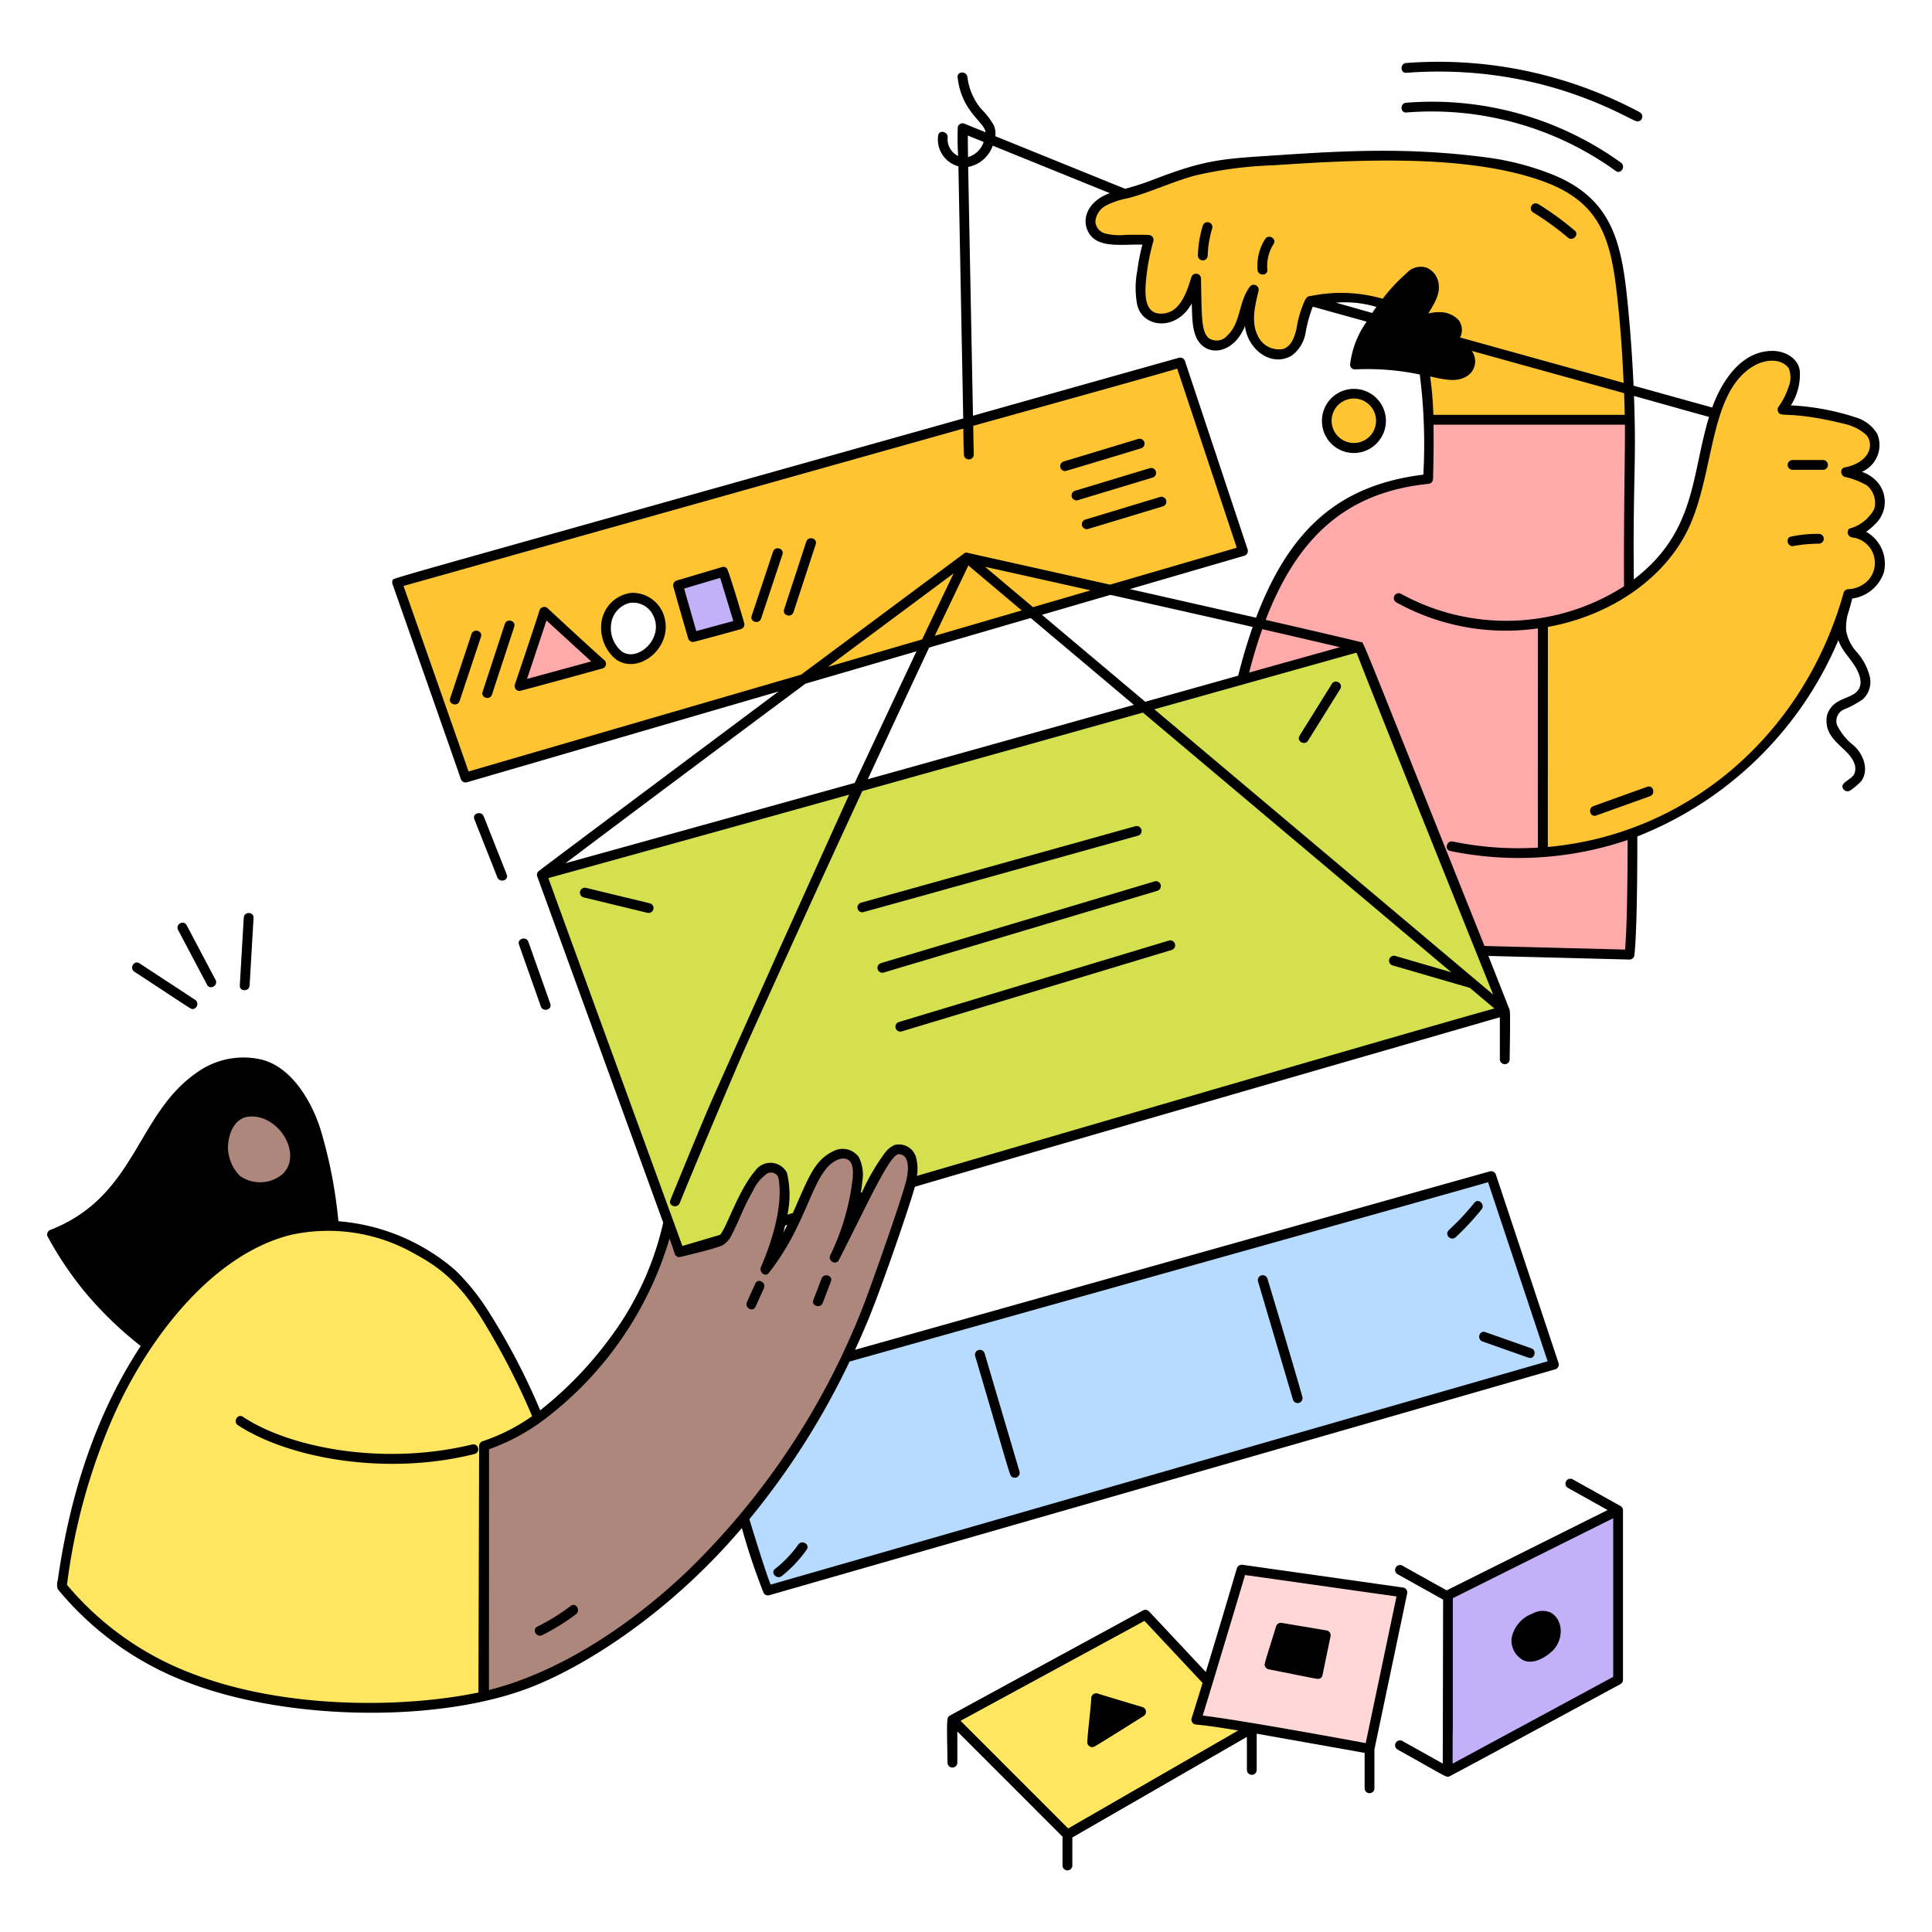 <svg xmlns="http://www.w3.org/2000/svg" viewBox="0 0 200 200" height="400" width="400"><g><path d="M130.586,64.98c-.569,1.581-1.045,3.2-1.458,4.827L139.2,66.983C136.565,66.356,130.816,65.033,130.586,64.98Z" fill="#ffaaaa"></path><path d="M129.837,64.81a54.1,54.1,0,0,0-1.555,5.234l.846-.237c.413-1.631.889-3.246,1.458-4.827Z" fill="#ffaaaa"></path><path d="M159.72,88.61l-.03,0c-.012,0-.021.008-.034.009a34.546,34.546,0,0,1-9.49-.634c-.483-.1-.278-.837.2-.738a33.509,33.509,0,0,0,8.965.624c-.052-1.926,0,6.617,0-22.955A23.3,23.3,0,0,1,144.6,62.245a.383.383,0,0,1,.386-.661,22.742,22.742,0,0,0,14.574,2.537.248.248,0,0,1,.038,0,21.836,21.836,0,0,0,9.415-3.891c-.092-10.132.2-11.559.092-16.779a.387.387,0,0,1-.383.382h-20.83a.4.4,0,0,1-.383-.382c.049,1.931.014,3.864-.035,5.795-9.18,1.106-14.056,6.08-17.363,14.841.278.063,10.659,2.454,10.767,2.512a.332.332,0,0,1,.217.231l.012.019c1.166,3.032,12.687,31.72,12.79,31.977l14.8.379a.389.389,0,0,0,.383-.383c.285-2.713.3-9.592.3-12.324A34.8,34.8,0,0,1,159.72,88.61Z" fill="#ffaaaa"></path><path d="M141.09,66.832a.39.39,0,0,1-.459.489c-.267-.061-1.218-.288-1.427-.338l-20.678,5.8c.734.617,37.534,31.593,37.582,31.675C154.377,99.987,141.154,66.933,141.09,66.832Z" fill="#d5e04f"></path><path d="M155.39,105.14v-.379s-3.069-2.527-3.17-2.612l-8.032-2.34a.384.384,0,0,1,.2-.74c.34.09,4.593,1.34,6.382,1.861l-33.135-27.9c-3.375.945-22.111,6.184-28.108,7.85-.143.307-15.081,33.466-16.231,36.184q-1.56,3.7-3.049,7.425c-.18.453-.92.255-.738-.2.227-.572,6.27-14.947,7.5-17.724,1.272-2.886,11.408-25.105,11.551-25.412-4.661,1.3-25.08,6.974-30.631,8.5-.547.413-1.1.822-1.644,1.236-.387.292-.757-.344-.4-.645a.37.37,0,0,0-.162.416C66.65,120.629,68.508,125.905,68.8,126.5c.018-.083.025-.113.049-.223a.362.362,0,0,1,.592-.189c.151.1.073-.026,1.12,3.049,1.211-.364,1.51-.35,3.411-.858a1.18,1.18,0,0,0,.851-.624c.732-1.175,1.745-4.376,3.426-6.341a1.8,1.8,0,0,1,3.1.155,11,11,0,0,1-.178,5.3l.556-.166c1.844-3.82,2.267-6.236,4.661-7.356a1.936,1.936,0,0,1,2.413.609,3.953,3.953,0,0,1,.332,2.475c-.236,2.535-1.1,3.584,1.257-.883a12.582,12.582,0,0,1,1.356-2.087,2.382,2.382,0,0,1,.9-.715,1.707,1.707,0,0,1,2.095,1.346,5.781,5.781,0,0,1-.139,2.765C101.477,120.709,155.041,105.233,155.39,105.14Z" fill="#d5e04f"></path><path d="M89.356,94.31l28.429-7.927a.383.383,0,0,0-.2-.738L89.153,93.572a.383.383,0,0,0,.2.738Z" fill="#000000"></path><path d="M91.231,99.82a.383.383,0,0,0,.2.738L119.761,92.1a.383.383,0,0,0-.2-.738C113.343,93.218,91.328,99.79,91.231,99.82Z" fill="#000000"></path><path d="M93.084,105.914a.383.383,0,0,0,.2.739l27.974-8.436a.383.383,0,0,0-.2-.738Z" fill="#000000"></path><path d="M135.3,76.606l3.338-5.358c.261-.419-.4-.8-.661-.386l-3.338,5.358C134.376,76.639,135.038,77.023,135.3,76.606Z" fill="#000000"></path><path d="M31.966,114.338c-1.087-1.993-2.605-3.944-4.9-4.525a8.109,8.109,0,0,0-6.511,1.246c-6.353,4.3-6.282,12.827-15.274,16.369a.389.389,0,0,0-.229.562,35.91,35.91,0,0,0,9.684,11.322,39,39,0,0,1,6.21-7.3c3.907-3.587,8.608-5.794,13.973-5.474C34.572,123.057,33.648,117.421,31.966,114.338Zm-1.074,5.832c-.272,2.309-2.777,3.417-4.924,3.053a4.23,4.23,0,0,1-3.177-3.584,4.585,4.585,0,0,1,1.236-4.207C26.713,113.163,31.338,116.378,30.892,120.17Z" fill="#000000"></path><path d="M67.244,93.632l-6.614-1.6c-.478-.116-.682.622-.2.738l6.614,1.6C67.52,94.486,67.724,93.748,67.244,93.632Z" fill="#000000"></path><path d="M100.194,58.337l-4.108,8.6,10.639-3.1Z" fill="#ffc431"></path><path d="M83.318,70.656,95.1,67.222c.028-.059,3.459-7.255,3.946-8.267C92.7,63.674,84.212,69.99,83.318,70.656Z" fill="#ffc431"></path><path d="M101.5,58.438l6.1,5.142,7.339-2.138C111.112,60.582,101.716,58.485,101.5,58.438Z" fill="#ffc431"></path><path d="M129.046,56.94l-6.491-19.516a.387.387,0,0,0-.47-.267c-.726.2-19.926,5.6-21.481,6.038,0,.169.074,3.872.074,3.872a.383.383,0,0,1-.765,0c-.093-3.329-.047-1.684-.075-3.656L41.015,59.946a.361.361,0,0,0-.267.471c.8,2.268,6.8,19.342,7.073,20.178a.392.392,0,0,0,.471.267c.722-.2,31.03-9.041,32.934-9.6.586-.437,17.592-13.087,18.57-13.813a.355.355,0,0,1,.422-.082c.394.076,15.878,3.546,16.244,3.628l12.316-3.588A.388.388,0,0,0,129.046,56.94ZM46.714,72.328c.092-.278,1.569-4.713,2.214-6.653.155-.465.894-.264.738.2-.092.278-1.568,4.712-2.214,6.652C47.3,73,46.558,72.8,46.714,72.328Zm3.358-.669c.1-.293,1.634-4.976,2.306-7.025.153-.466.892-.265.738.2-.1.293-1.633,4.976-2.306,7.025C50.657,72.329,49.918,72.128,50.072,71.659Zm3.336-.741s1.847-5.432,2.56-7.689a.387.387,0,0,1,.639-.169c.242.226,4.128,3.86,5.886,5.387a.382.382,0,0,1-.169.64c-.346.088-5.971,1.642-8.445,2.3A.386.386,0,0,1,53.408,70.918Zm10.341-2.83a4.107,4.107,0,0,1-1.381-3.447A3.4,3.4,0,0,1,65.421,61.5a3.284,3.284,0,0,1,3.187,2.262C69.631,66.908,66.021,69.861,63.749,68.088Zm12.9-3.079q-2.406.674-4.824,1.309a.386.386,0,0,1-.47-.267c-.066-.228-1.108-3.8-1.535-5.366a.387.387,0,0,1,.268-.47l4.7-1.392a.389.389,0,0,1,.471.267c.069.225,1.206,3.848,1.66,5.448A.384.384,0,0,1,76.654,65.009ZM77.928,63.8l2.214-6.652c.155-.466.894-.265.738.2-.092.278-1.568,4.713-2.214,6.653C78.511,64.468,77.772,64.267,77.928,63.8Zm6.4-7.49-2.306,7.025c-.153.467-.892.266-.738-.2.1-.293,1.634-4.977,2.306-7.025C83.745,55.638,84.484,55.839,84.33,56.308Zm25.811-8.414c.319-.1,5.482-1.658,7.744-2.342a.383.383,0,0,1,.2.738c-.319.1-5.482,1.658-7.743,2.342a.383.383,0,0,1-.2-.738Zm1.4,3.767a.383.383,0,0,1-.2-.738c.319-.1,5.482-1.658,7.743-2.342a.383.383,0,0,1,.2.738C118.963,49.418,113.8,50.977,111.539,51.661Zm8.808.637c-.319.1-5.482,1.658-7.743,2.342a.383.383,0,0,1-.2-.738c.319-.1,5.482-1.658,7.744-2.342a.383.383,0,0,1,.2.738Z" fill="#ffc431"></path><path d="M49.726,149.681a.4.4,0,0,1,.28-.369,20.2,20.2,0,0,0,5.864-3.127,69.672,69.672,0,0,0-5.491-10.5,22.822,22.822,0,0,0-3.339-4.12,20.588,20.588,0,0,0-12.123-5.036c-5.266-.347-10.039,1.862-13.973,5.474-8.769,8.051-13.175,19.825-14.837,31.574-.034.238-.154.6-.034.821a3.04,3.04,0,0,0,.345.432,32.107,32.107,0,0,0,13.151,9.241c8.134,3.107,18.4,3.7,26.687,2.609,1.219-.16,3.754-.626,3.923-.714a.382.382,0,0,1-.453-.369C49.708,173.582,49.409,177.926,49.726,149.681Zm-.61.709a36.315,36.315,0,0,1-16.864.072,22.566,22.566,0,0,1-7.554-3.028c-.41-.268-.024-.935.387-.661,4.775,3.187,14.4,5.171,23.827,2.879a.383.383,0,0,1,.2.738Z" fill="#ffe660"></path><path d="M24.027,115.432a4.585,4.585,0,0,0-1.236,4.207,4.23,4.23,0,0,0,3.177,3.584c2.152.365,4.651-.74,4.924-3.053C31.34,116.364,26.706,113.169,24.027,115.432Z" fill="#ae877c"></path><path d="M111.335,50.923a.383.383,0,0,0,.2.738c2.261-.684,7.424-2.243,7.743-2.342a.383.383,0,0,0-.2-.738C116.817,49.265,111.654,50.825,111.335,50.923Z" fill="#000000"></path><path d="M62.493,68.447c-1.758-1.527-5.644-5.161-5.886-5.387a.387.387,0,0,0-.639.169c-.713,2.257-2.56,7.689-2.56,7.689a.387.387,0,0,0,.471.471c2.474-.66,8.1-2.214,8.445-2.3A.382.382,0,0,0,62.493,68.447Z" fill="#ffaaaa"></path><path d="M76.922,64.538c-.454-1.6-1.591-5.223-1.66-5.448a.387.387,0,0,0-.471-.267l-4.7,1.392a.387.387,0,0,0-.268.47c.427,1.566,1.469,5.138,1.535,5.366a.386.386,0,0,0,.47.267q2.416-.64,4.824-1.309A.384.384,0,0,0,76.922,64.538Z" fill="#c4aff9"></path><path d="M110.232,190.192l-.112-.112v3.03a.383.383,0,0,0,.765,0v-2.968l-.19.109A.39.39,0,0,1,110.232,190.192Z" fill="#000000"></path><path d="M98.222,177.982c-.011.125-.07.923-.007,4.5a.383.383,0,0,0,.765,0V178.94C98.313,178.272,98.2,178.221,98.222,177.982Z" fill="#000000"></path><path d="M52.378,64.634c-.672,2.049-2.209,6.732-2.306,7.025-.153.469.585.67.738.2l2.306-7.025C53.27,64.369,52.531,64.168,52.378,64.634Z" fill="#000000"></path><path d="M48.928,65.675c-.645,1.94-2.122,6.375-2.214,6.653-.156.468.583.669.738.2.646-1.94,2.122-6.374,2.214-6.652C49.822,65.411,49.083,65.21,48.928,65.675Z" fill="#000000"></path><path d="M161.23,141.162c-.734-2.205-6.491-19.516-6.491-19.516a.388.388,0,0,0-.47-.267c-.726.195-64.6,18.159-65.981,18.548a78.859,78.859,0,0,1-11.436,18,60.441,60.441,0,0,0,2.311,6.917.384.384,0,0,0,.432.176c1.284-.36,81.326-23.374,81.367-23.386A.388.388,0,0,0,161.23,141.162Zm-2.958-.73-4.76-1.679c-.462-.163-.262-.9.2-.738l4.76,1.679C158.937,139.857,158.737,140.6,158.272,140.432Zm-8.212-12.986a27.551,27.551,0,0,0,2.667-2.862c.31-.383.848.162.541.541a27.762,27.762,0,0,1-2.666,2.863C150.241,128.323,149.7,127.783,150.06,127.446Zm-16.094,17.411L130.347,132.6a.383.383,0,0,1,.738-.2c1.24,4.074,2.412,8.168,3.619,12.252a.383.383,0,0,1-.738.2ZM101.8,140.126l3.619,12.252a.383.383,0,0,1-.738.2c-1.24-4.074-2.413-8.168-3.619-12.252a.383.383,0,0,1,.738-.2ZM80.313,162.51a12.332,12.332,0,0,0,2.429-2.548c.283-.4.945-.017.661.386a12.973,12.973,0,0,1-2.549,2.7C80.471,163.354,79.926,162.815,80.313,162.51Z" fill="#b6dbff"></path><path d="M123.842,178.4a.388.388,0,0,1-.381-.394c0-.027,1.41-4.627,1.424-4.671-1.564-1.668-5.581-5.978-6.044-6.449a.385.385,0,0,0-.463-.06c-.7.388-19.922,10.829-20.01,10.9a.382.382,0,0,0-.041.567l11.905,11.905a.39.39,0,0,0,.463.059s17.921-10.319,18.51-10.667v-.4C127.429,178.884,125.588,178.587,123.842,178.4Zm-11.163,1.956c.091-1.524.319-3.036.414-4.559a.372.372,0,0,1,.068-.193.339.339,0,0,1,.416-.176c1.542.5,3.105.936,4.656,1.408a.388.388,0,0,1,.091.7c-.209.13-3.571,2.26-5.069,3.151A.386.386,0,0,1,112.679,180.355Z" fill="#ffe660"></path><path d="M118.233,176.835c-1.551-.472-3.114-.907-4.656-1.408a.339.339,0,0,0-.416.176.372.372,0,0,0-.068.193c-.095,1.523-.323,3.035-.414,4.559a.387.387,0,0,0,.576.331c1.5-.891,4.86-3.021,5.069-3.151A.388.388,0,0,0,118.233,176.835Z" fill="#000000"></path><path d="M129.205,183.218a.383.383,0,0,0,.766,0v-3.9l-.766-.13C129.205,179.948,129.187,182.159,129.205,183.218Z" fill="#000000"></path><path d="M149.752,164.775l-4.648-2.6a.383.383,0,0,0-.386.661l4.8,2.679v-.391A.378.378,0,0,1,149.752,164.775Z" fill="#000000"></path><path d="M144.718,180.991c4.8,2.684,4.916,2.766,5.023,2.788a.358.358,0,0,1-.253-.3c-.02-.1-.009-.555-.009-.705L145.1,180.33C144.674,180.09,144.288,180.751,144.718,180.991Z" fill="#000000"></path><path d="M91.422,132.2c-.156.443-.831.276-.746-.148.01-.186,1.8-5.141,2.826-8.292a8.809,8.809,0,0,0,.594-3.034c-.035-.774-.369-1.331-1.134-1.344-.17.009-.451.3-.6.468-1.066,1.218-1.785,3.034-5.639,10.565-.2.389-.726.132-.7-.236a33.674,33.674,0,0,0,2.007-5.829,13.685,13.685,0,0,0,.386-2.945,1.527,1.527,0,0,0-.619-1.45c-.782-.39-1.742.264-2.24.827-1.867,2.115-2.316,6.135-6.068,10.915-.293.373-.77-.109-.6-.491,1.068-2.423,2.252-6.182,1.891-8.818a2.031,2.031,0,0,0-.166-.7.955.955,0,0,0-1.266-.305,4.6,4.6,0,0,0-1.52,1.857c-1.1,1.908-1.351,2.944-2.287,4.714a2.132,2.132,0,0,1-.863.877,6.022,6.022,0,0,1-1.413.39q-1.437.306-2.837.749c-.471.148-.671-.591-.2-.738.112-.036.225-.063.337-.1-1.046-3.069-.967-2.944-1.12-3.049a.363.363,0,0,0-.592.189,31.234,31.234,0,0,1-5.644,12.361c-3.292,4.415-7.912,8.971-13.2,10.677a.4.4,0,0,0-.28.369s0,25.905,0,25.921a.381.381,0,0,0,.453.369,32.5,32.5,0,0,0,4.658-1.4c6.512-2.513,15.171-8.429,22.445-17.151a79.453,79.453,0,0,0,11.006-17.5,97.41,97.41,0,0,0,3.962-10.055c.614-1.751,2.017-5.675,2.4-7.344C94.328,123.9,92.773,128.344,91.422,132.2Zm-7.108,2.431q.424-1.113.847-2.226c.174-.457.914-.257.738.2l-.847,2.226C84.878,135.288,84.139,135.089,84.314,134.628Zm-5.35-1.318q-.435.959-.869,1.916c-.2.449-.862.059-.661-.386l.869-1.916C78.506,132.475,79.165,132.865,78.964,133.31ZM59.551,167a21.587,21.587,0,0,1-3.48,2.158c-.441.218-.828-.442-.387-.66a21.62,21.62,0,0,0,3.48-2.159C59.557,166.041,59.937,166.706,59.551,167Z" fill="#ae877c"></path><path d="M167.879,156.315a.334.334,0,0,0-.181-.3s-4.745-2.65-4.949-2.765c-.431-.24-.817.421-.387.661l4.324,2.416c.209-.1.419-.2.625-.312A.386.386,0,0,1,167.879,156.315Z" fill="#000000"></path><path d="M142.158,185.138c.074-4.223.025-4.187-.014-4a.39.39,0,0,1-.471.268l-.281-.052v3.788a.383.383,0,0,0,.766,0Z" fill="#000000"></path><path d="M167.879,156.315a.385.385,0,0,0-.568-.3c-.206.108-17.606,8.783-17.606,8.783a.38.38,0,0,0-.19.33c.03,17.6-.059,18.189-.027,18.351a.343.343,0,0,0,.244.295l.03.012a.32.32,0,0,0,.106.015c.192,0,17.73-9.525,17.83-9.581a.38.38,0,0,0,.189-.331C167.877,154.937,167.891,156.444,167.879,156.315Zm-10.087,15.462a2.2,2.2,0,0,1-1.194-2.165,3.368,3.368,0,0,1,2.126-2.472,1.956,1.956,0,0,1,1.724-.106c1.306.708,1.279,2.725.166,3.782C159.919,171.476,158.777,172.162,157.792,171.777Z" fill="#c4aff9"></path><path d="M160.448,167.034a1.956,1.956,0,0,0-1.724.106,3.368,3.368,0,0,0-2.126,2.472,2.2,2.2,0,0,0,1.194,2.165c.985.385,2.127-.3,2.822-.961C161.737,169.75,161.744,167.737,160.448,167.034Z" fill="#000000"></path><path d="M145.278,164.473c-17.327-2.455-16.8-2.429-16.962-2.3a.324.324,0,0,0-.154.2c-.409,1.42-4.327,14.409-4.689,15.533a.387.387,0,0,0,.279.472c.2.052.794.017,4.788.689.222.037,13.04,2.308,13.133,2.326a.39.39,0,0,0,.471-.268l3.4-16.19A.387.387,0,0,0,145.278,164.473Zm-7.667,4.913c-.277,1.339-.587,2.675-.832,4.02a.326.326,0,0,1-.371.265c-.092.012.2.059-5.083-.989a.384.384,0,0,1-.267-.471c.365-1.276.774-2.54,1.162-3.81a.392.392,0,0,1,.47-.267l4.654.781A.387.387,0,0,1,137.611,169.386Z" fill="#ffd7d7"></path><path d="M137.344,168.915l-4.654-.781a.392.392,0,0,0-.47.267c-.388,1.27-.8,2.534-1.162,3.81a.384.384,0,0,0,.267.471c5.283,1.048,4.991,1,5.083.989a.324.324,0,0,0,.371-.265l.832-4.02A.387.387,0,0,0,137.344,168.915Z" fill="#000000"></path><path d="M168.381,31.5c-.633-6.424-1.6-10.813-7.626-13.28a27.872,27.872,0,0,0-6.9-1.8c-7.561-1-13.881-.751-21.468-.236a46.908,46.908,0,0,0-8.013.905c-3.163.773-4.621,1.639-7.333,2.432-1.521.445-3.219.584-4.192,2.19a2.276,2.276,0,0,0-.125,2.151c.859,1.8,3.337,1.268,5.7,1.344a21.377,21.377,0,0,0-.562,2.813,9.43,9.43,0,0,0-.041,3.371c.433,2.462,4.129,2.952,5.658-.469q.03.958.081,1.915a4.157,4.157,0,0,0,.826,2.689,2.083,2.083,0,0,0,2.556.359,4.348,4.348,0,0,0,2.02-2.757,6.032,6.032,0,0,0,.071.817c.333,2.179,2.622,3.917,4.588,2.787a3.566,3.566,0,0,0,1.4-2.264,14.2,14.2,0,0,1,.8-2.868l-.294-.082a.381.381,0,0,1,.117-.744c.138-.006,1.895.485,1.995.513a11.454,11.454,0,0,1,5.056.421,19.758,19.758,0,0,1,2.991-3.341,1.859,1.859,0,0,1,1.881-.569,1.947,1.947,0,0,1,1.2,1.43c.273,1.323-.583,2.342-1.178,3.437a3.887,3.887,0,0,1,1.3-.226,2.57,2.57,0,0,1,2,.765,1.579,1.579,0,0,1,.068,1.807l18.026,5.01Q168.8,35.753,168.381,31.5Zm-43.006-7.915a10.717,10.717,0,0,0-.478,2.859.383.383,0,0,1-.766,0,11.407,11.407,0,0,1,.506-3.062C124.782,22.914,125.522,23.116,125.375,23.587Zm6.36,1.61a4.349,4.349,0,0,0-.664,2.739c.045.491-.723.486-.765,0a5.01,5.01,0,0,1,.768-3.126C131.338,24.4,132,24.78,131.735,25.2Zm30.655-.7a29.521,29.521,0,0,0-3.611-2.616c-.42-.258-.035-.92.386-.661a30.7,30.7,0,0,1,3.766,2.736C163.308,24.28,162.764,24.818,162.39,24.5Z" fill="#ffc431"></path><path d="M169.018,40.822l-17.057-4.74a1.693,1.693,0,0,1-.158,2.74c-1.031.682-2.335.308-3.442.086-.155-.031-1-.194-1.272-.244a34.14,34.14,0,0,1,.415,4.789.394.394,0,0,0,.383.382h20.83a.385.385,0,0,0,.383-.382C169.1,42.576,169.052,41.7,169.018,40.822Z" fill="#ffc431"></path><path d="M142.681,45.511a3.186,3.186,0,1,0-5.7-1.716A3.178,3.178,0,0,0,142.681,45.511Z" fill="#ffc431"></path><path d="M144.981,61.584a.383.383,0,0,0-.386.661,23.31,23.31,0,0,0,14.742,2.666v-.43a.389.389,0,0,1,.256-.358A22.762,22.762,0,0,1,144.981,61.584Z" fill="#000000"></path><path d="M150.369,87.242c-.481-.1-.686.638-.2.738a34.546,34.546,0,0,0,9.49.634c.013,0,.022-.008.034-.009a.386.386,0,0,1-.353-.378c0-.416,0-.3,0-.361A33.509,33.509,0,0,1,150.369,87.242Z" fill="#000000"></path><path d="M102.9,14.176a2.106,2.106,0,0,0-.126-1.146,8.282,8.282,0,0,0-1.322-1.71,6.456,6.456,0,0,1-1.424-3.328c-.058-.483-.82-.489-.765,0a7.34,7.34,0,0,0,1,2.988c1.246,1.817,1.986,2.074,1.884,2.892L99.746,12.9a.385.385,0,0,0-.471.273c-.034.128-.008.363.046,3.156a2.019,2.019,0,0,1-1.345-2.069c.073-.482-.669-.69-.737-.2a2.754,2.754,0,0,0,2.1,3.064c.049,2.532.576,29.93.577,29.949a.383.383,0,0,0,.765,0l-.576-29.9a3.265,3.265,0,0,0,2.6-2.252L115.242,20c.4-.125.809-.223,1.217-.326Zm-2.811,2.236q-.016-.882-.034-1.762c0-.26.007-.534.006-.8l1.919.778A2.468,2.468,0,0,1,100.088,16.412Z" fill="#000000"></path><path d="M177.324,42.336l-26.366-7.328a1.584,1.584,0,0,0-.068-1.807,2.57,2.57,0,0,0-2-.765,3.857,3.857,0,0,0-1.3.226c.595-1.095,1.451-2.114,1.178-3.437a1.947,1.947,0,0,0-1.2-1.43,1.859,1.859,0,0,0-1.881.569,21.361,21.361,0,0,0-3.581,4.181c-6.741-1.873-6.405-1.776-6.461-1.774a.383.383,0,0,0-.207.706c.027.016,2.5.71,6.227,1.752a9.66,9.66,0,0,0-1.778,4.5.363.363,0,0,0,.383.383,31.038,31.038,0,0,1,8.091.794c1.107.222,2.411.6,3.442-.086a1.7,1.7,0,0,0,.188-2.713c11.336,3.157,24.438,6.8,25.087,6.959C177.154,42.821,177.239,42.578,177.324,42.336Z" fill="#000000"></path><path d="M192.234,69.074a2.312,2.312,0,0,1,.235,2.414c-.78,1.089-2.574.745-3.2,2.536-.481,2.459,2.027,3.177,2.74,4.8a1.632,1.632,0,0,1,.075,1.326c-.214.451-.742.693-1.1,1.009s.172.865.541.541a8,8,0,0,0,1.009-.846c.892-1.1.218-2.743-.715-3.576a6.221,6.221,0,0,1-1.764-2.178,1.419,1.419,0,0,1,.811-1.773,9.5,9.5,0,0,0,1.889-1.017,2.31,2.31,0,0,0,.68-2.258,5.849,5.849,0,0,0-1.259-2.4,4.548,4.548,0,0,1-1.183-2.352c-.088-1.771.68-2.71-.654.583C190.631,67.209,191.593,67.954,192.234,69.074Z" fill="#000000"></path><path d="M59.164,166.339a21.62,21.62,0,0,1-3.48,2.159c-.441.218-.054.878.387.66A21.587,21.587,0,0,0,59.551,167C59.937,166.706,59.557,166.041,59.164,166.339Z" fill="#000000"></path><path d="M52.34,90.572q-1.191-3.009-2.381-6.019c-.179-.452-.92-.255-.738.2L51.6,90.776C51.781,91.229,52.522,91.031,52.34,90.572Z" fill="#000000"></path><path d="M192.935,55.069a5.628,5.628,0,0,0,1.072-.881,3.029,3.029,0,0,0,.237-4.227,3.936,3.936,0,0,0-1.83-1.1,2.958,2.958,0,0,0,1.822-3.866,3.712,3.712,0,0,0-2.1-1.644,25.7,25.7,0,0,0-6.959-1.276,5.813,5.813,0,0,0,1.022-3.556c-.077-1.373-1.543-2.1-2.8-2.069-3.285.069-5.341,3.434-6.321,6.621-1.95,6.337-1.3,12.679-8.827,17.691a22.019,22.019,0,0,1-8.658,3.364.393.393,0,0,0-.256.358V88.227a.392.392,0,0,0,.383.383,34.75,34.75,0,0,0,9.65-2.11c10.966-4.028,19.686-14.224,22.275-24.652a3.86,3.86,0,0,0,3.248-2.61A3.662,3.662,0,0,0,192.935,55.069Zm-7.392-6.557a.383.383,0,0,1,0-.765h3.189a.383.383,0,0,1,0,.765Zm2.764,7.643a14.572,14.572,0,0,0-2.654.249c-.482.1-.686-.641-.2-.738a13.25,13.25,0,0,1,2.857-.276.383.383,0,0,1,0,.765ZM164.991,83.566l5.572-2c.465-.167.664.573.2.738l-5.572,2C164.729,84.471,164.53,83.731,164.991,83.566Z" fill="#ffc431"></path><path d="M56.848,103.947l-2.262-6.405c-.162-.461-.9-.263-.737.2q1.13,3.2,2.261,6.405C56.273,104.611,57.013,104.413,56.848,103.947Z" fill="#000000"></path><path d="M156.115,104.471a.337.337,0,0,0-.2-.182c-.915-.828-8.575-7.252-54.414-45.851,7.467,1.72,37.74,8.563,39.129,8.883a.383.383,0,0,0,.2-.738c-3.215-.764-38.77-8.8-40.617-9.212-.343-.077-.351.033-.456.111-1.875,1.4-43.791,32.663-43.877,32.761-.357.3.014.937.4.645.53-.4,39.6-29.577,42.8-31.963-3.355,7.089-17.522,37.441-18.223,38.992-1.3,2.875-11.126,25.794-11.353,26.366-.182.458.558.656.738.2.988-2.486,5.364-12.855,6.549-15.558,1.259-2.872,23.175-50.131,23.395-50.591,30.8,25.936,44.5,37.5,50.551,42.585-5.645-1.645-6.34-1.849-6.354-1.853h0a.384.384,0,0,0-.2.74l8.012,2.334c2.278,1.909,3,2.492,3.19,2.618v4.911a.384.384,0,0,0,.4.37.379.379,0,0,0,.369-.37C156.245,104.3,156.176,104.6,156.115,104.471Z" fill="#000000"></path><path d="M104.685,152.581a.383.383,0,0,0,.738-.2L101.8,140.126a.383.383,0,0,0-.738.2C102.272,144.413,103.445,148.507,104.685,152.581Z" fill="#000000"></path><path d="M133.966,144.857a.383.383,0,0,0,.738-.2c-1.207-4.084-2.379-8.178-3.619-12.252a.383.383,0,0,0-.738.2Z" fill="#000000"></path><path d="M83.592,56.105c-.672,2.048-2.209,6.732-2.306,7.025-.154.469.585.67.738.2l2.306-7.025C84.484,55.839,83.745,55.638,83.592,56.105Z" fill="#000000"></path><path d="M80.142,57.146,77.928,63.8c-.156.469.583.67.738.2.646-1.94,2.122-6.375,2.214-6.653C81.036,56.881,80.3,56.68,80.142,57.146Z" fill="#000000"></path><path d="M110.345,48.632c2.261-.684,7.424-2.243,7.743-2.342a.383.383,0,0,0-.2-.738c-2.262.684-7.425,2.244-7.744,2.342a.383.383,0,0,0,.2.738Z" fill="#000000"></path><path d="M112.4,53.9a.383.383,0,0,0,.2.738c2.261-.684,7.424-2.243,7.743-2.342a.383.383,0,0,0-.2-.738C117.882,52.244,112.719,53.8,112.4,53.9Z" fill="#000000"></path><path d="M48.912,149.652c-9.449,2.3-19.1.278-23.827-2.879-.411-.274-.8.393-.387.661,5.14,3.354,15.125,5.3,24.418,2.956a.383.383,0,0,0-.2-.738Z" fill="#ffaaaa"></path><path d="M78.3,132.924l-.869,1.916c-.2.445.458.835.661.386q.435-.957.869-1.916C79.165,132.865,78.506,132.475,78.3,132.924Z" fill="#000000"></path><path d="M85.161,132.4l-.847,2.226c-.175.461.564.66.738.2L85.9,132.6C86.075,132.145,85.335,131.945,85.161,132.4Z" fill="#000000"></path><path d="M124.637,23.384a11.407,11.407,0,0,0-.506,3.062.383.383,0,0,0,.766,0,10.717,10.717,0,0,1,.478-2.859C125.522,23.116,124.782,22.914,124.637,23.384Z" fill="#ffaaaa"></path><path d="M131.074,24.81a5.01,5.01,0,0,0-.768,3.126c.042.486.81.491.765,0a4.349,4.349,0,0,1,.664-2.739C132,24.78,131.338,24.4,131.074,24.81Z" fill="#ffaaaa"></path><path d="M158.779,21.886A29.521,29.521,0,0,1,162.39,24.5c.374.316.918-.222.541-.541a30.7,30.7,0,0,0-3.766-2.736C158.744,20.966,158.359,21.628,158.779,21.886Z" fill="#ffaaaa"></path><path d="M170.563,81.567l-5.572,2c-.461.165-.262.905.2.738l5.572-2C171.227,82.14,171.028,81.4,170.563,81.567Z" fill="#ffaaaa"></path><path d="M185.543,48.512h3.189a.383.383,0,0,0,0-.765h-3.189a.383.383,0,0,0,0,.765Z" fill="#ffaaaa"></path><path d="M188.307,55.39a13.25,13.25,0,0,0-2.857.276c-.483.1-.279.834.2.738a14.572,14.572,0,0,1,2.654-.249.383.383,0,0,0,0-.765Z" fill="#ffaaaa"></path><path d="M150.6,127.988a27.762,27.762,0,0,0,2.666-2.863c.307-.379-.231-.924-.541-.541a27.551,27.551,0,0,1-2.667,2.862C149.7,127.783,150.241,128.323,150.6,127.988Z" fill="#000000"></path><path d="M153.512,138.753l4.76,1.679c.465.164.665-.575.2-.738l-4.76-1.679C153.25,137.851,153.05,138.59,153.512,138.753Z" fill="#000000"></path><path d="M80.854,163.051a12.973,12.973,0,0,0,2.549-2.7c.284-.4-.378-.785-.661-.386a12.332,12.332,0,0,1-2.429,2.548C79.926,162.815,80.471,163.354,80.854,163.051Z" fill="#000000"></path><path d="M145.578,10.755c-.488.04-.492.8,0,.765a32.668,32.668,0,0,1,21.76,6.077c.4.289.783-.376.387-.661A33.481,33.481,0,0,0,145.578,10.755Z" fill="#000000"></path><path d="M169.7,11.738a44.236,44.236,0,0,0-24.121-5.091c-.488.037-.492.8,0,.765A43.487,43.487,0,0,1,169.316,12.4C169.75,12.631,170.137,11.97,169.7,11.738Z" fill="#000000"></path><path d="M25.358,95.007q-.2,3.505-.409,7.01c-.029.492.737.49.765,0q.206-3.505.409-7.01C26.152,94.515,25.387,94.517,25.358,95.007Z" fill="#000000"></path><path d="M22.206,101.5l-3-5.672c-.231-.436-.892-.049-.661.386l3,5.672C21.775,102.319,22.436,101.932,22.206,101.5Z" fill="#000000"></path><path d="M14.365,99.823c-.413-.27-.8.392-.386.661l5.768,3.783c.413.271.8-.391.386-.661Z" fill="#000000"></path><path d="M94.741,119.993a1.713,1.713,0,0,0-2.095-1.346,2.38,2.38,0,0,0-.9.715c-1,1.276-1.154,1.691-3.024,5.346a18.115,18.115,0,0,0,.411-2.4,3.912,3.912,0,0,0-.332-2.448,1.936,1.936,0,0,0-2.413-.609,4.579,4.579,0,0,0-1.968,1.72c-1.4,2.256-2.315,5.36-3.743,7.617.619-1.983,1.333-5.151.672-7.119a1.8,1.8,0,0,0-3.1-.155,11.387,11.387,0,0,0-1.581,2.471c-1.563,3.245-1.677,3.752-2.053,4.154-.472.5-1.395.35-4.391,1.294-.468.147-.269.886.2.738,3.453-1.088,4.405-.679,5.113-2.016.944-1.784,1.193-2.809,2.287-4.714a4.6,4.6,0,0,1,1.52-1.857.955.955,0,0,1,1.266.305,8.378,8.378,0,0,1,.065,3.671,30.048,30.048,0,0,1-1.82,6c0,.32.38.627.631.308,3.782-4.825,4.159-8.754,6.068-10.915.5-.563,1.458-1.217,2.24-.827.645.322.65,1.264.6,1.985A24.4,24.4,0,0,1,86.063,130c-.208.431.434.831.661.386,3.576-6.988,5.409-11.236,6.379-11.027.678.059.925.605.983,1.229a8.383,8.383,0,0,1-.584,3.171c-1.481,4.547-2.816,8.108-2.826,8.292-.085.424.59.591.746.148C94.6,123.131,95.165,121.56,94.741,119.993Z" fill="#000000"></path></g><g><path d="M118.118,86.259a.51.51,0,0,0-.57-.735L89.117,93.452a.509.509,0,0,0,.152.993c.1,0,28.452-7.914,28.552-7.942A.494.494,0,0,0,118.118,86.259Z" fill="#000000"></path><path d="M119.8,92.219a.508.508,0,0,0-.276-.978L91.2,99.7a.508.508,0,0,0,.275.978Z" fill="#000000"></path><path d="M121.3,98.337a.508.508,0,0,0-.276-.977L93.047,105.8a.508.508,0,0,0,.276.977Z" fill="#000000"></path><path d="M137.868,70.8l-3.337,5.358c-.351.564.528,1.073.874.519l3.336-5.358C139.09,70.754,138.215,70.24,137.868,70.8Z" fill="#000000"></path><path d="M67.274,93.511l-6.615-1.6a.508.508,0,0,0-.262.981l6.615,1.6A.507.507,0,0,0,67.274,93.511Z" fill="#000000"></path><path d="M193.186,55.053a5.673,5.673,0,0,0,.9-.771,3.148,3.148,0,0,0,.247-4.4,3.876,3.876,0,0,0-1.591-1.04,3.018,3.018,0,0,0,1.6-3.909,3.814,3.814,0,0,0-2.166-1.7,25.452,25.452,0,0,0-6.784-1.267,5.941,5.941,0,0,0,.929-3.455c-.08-1.4-1.54-2.216-2.925-2.187-3.633.076-5.489,4.038-6.151,5.862l-8.14-2.262c-.125-2.821-.327-5.657-.6-8.432-.615-6.242-1.527-10.855-7.7-13.384a28.082,28.082,0,0,0-6.935-1.812c-7.82-1.037-14.359-.717-21.492-.237-5.774.388-7.4.386-12.936,2.517a28.394,28.394,0,0,1-2.971.969L103.036,14.1a2.228,2.228,0,0,0-.155-1.129,8.333,8.333,0,0,0-1.334-1.726,6.334,6.334,0,0,1-1.4-3.264c-.078-.644-1.089-.628-1.013.029.4,3.581,2.78,4.6,2.891,5.682l-2.25-.912a.51.51,0,0,0-.624.361,27.832,27.832,0,0,0,.038,3A1.89,1.89,0,0,1,98.1,14.276c.1-.643-.891-.9-.986-.24a2.888,2.888,0,0,0,2.1,3.183c.056,2.92.469,24.476.5,26.1C36.679,61.035,40.8,59.788,40.643,60.1a.429.429,0,0,0-.013.355S47.494,79.991,47.7,80.633a.516.516,0,0,0,.622.35c.592-.162,32.273-9.4,32.273-9.4C76.96,74.3,56.675,89.46,55.819,90.137a.5.5,0,0,0-.213.564c.773,2.121,12.587,34.574,13.049,35.865a31.382,31.382,0,0,1-5.549,12,38.913,38.913,0,0,1-7.184,7.428,69.575,69.575,0,0,0-5.437-10.367,23.054,23.054,0,0,0-3.363-4.147,21.024,21.024,0,0,0-12.091-5.058A48.631,48.631,0,0,0,33.205,117c-.933-3.022-3.029-6.528-6.11-7.308a8.246,8.246,0,0,0-6.611,1.264c-6.412,4.336-6.3,12.832-15.241,16.352a.515.515,0,0,0-.345.641,36.119,36.119,0,0,0,3.87,5.774,38.1,38.1,0,0,0,5.8,5.615c-4.36,6.627-7.248,14.778-8.585,24.227a1.515,1.515,0,0,0-.015.907,3.169,3.169,0,0,0,.354.443,32.109,32.109,0,0,0,13.2,9.278c10.293,3.932,25.826,4.178,35.358.5,5.69-2.2,14.416-7.682,21.918-16.512a66.152,66.152,0,0,0,2.256,6.726.508.508,0,0,0,.573.232c.9-.252,80.745-23.2,81.367-23.386a.516.516,0,0,0,.352-.631l-6.488-19.511a.518.518,0,0,0-.623-.353c-.71.191-61.208,17.206-65.722,18.475.475-1.033.926-2.062,1.343-3.064,1.446-3.484,4.337-11.892,4.847-13.812,7.1-2.112,57.387-16.637,60.561-17.551v4.37a.518.518,0,0,0,.524.491.5.5,0,0,0,.491-.493c.083-5.015.033-5.1-.039-5.226,0,0-1.4-3.566-2.164-5.49l14.614.374a.512.512,0,0,0,.506-.495c.2-1.885.3-6.006.3-12.25a37.459,37.459,0,0,0,20.813-20.326c.387,1.158,1.231,1.851,1.818,2.875.311.543.756,1.562.241,2.28-.746,1.04-2.569.714-3.226,2.584-.5,2.544,2.045,3.274,2.753,4.878a1.5,1.5,0,0,1,.072,1.215c-.3.626-1.341.851-1.23,1.4a.53.53,0,0,0,.853.3,8.018,8.018,0,0,0,1.035-.87c.9-1.11.322-2.81-.723-3.741a6.17,6.17,0,0,1-1.735-2.131,1.3,1.3,0,0,1,.739-1.617,9.626,9.626,0,0,0,1.927-1.041,2.436,2.436,0,0,0,.717-2.381,6.025,6.025,0,0,0-1.281-2.447,4.469,4.469,0,0,1-1.158-2.282,5.948,5.948,0,0,1,.133-1.564c.185-.581.354-1.173.5-1.763a4,4,0,0,0,3.27-2.695A3.792,3.792,0,0,0,193.186,55.053ZM11.747,146.6c3.415-7.715,10.039-16.7,18.388-18.771a18.043,18.043,0,0,1,12.882,2.015c2.74,1.489,4.822,3.192,7.356,7.493a75.308,75.308,0,0,1,4.714,9.262,19.633,19.633,0,0,1-5.119,2.595.524.524,0,0,0-.367.485s-.071,23.8-.074,25.529c-7.918,1.645-20.071,1.695-29.48-1.9a31.32,31.32,0,0,1-13.112-9.248A62.747,62.747,0,0,1,11.747,146.6Zm3.39-8.1a34.3,34.3,0,0,1-9.026-10.461,16.337,16.337,0,0,0,5.216-3.558,30.224,30.224,0,0,0,4.218-6.012c2.548-4.311,5.553-8.256,10.136-7.985,4.806.287,6.677,6.666,7.259,9.4a56.43,56.43,0,0,1,1.066,6.5C24.7,126.091,17.765,134.654,15.137,138.5ZM94.864,119.97a1.834,1.834,0,0,0-2.269-1.437,2.51,2.51,0,0,0-.943.751,21.684,21.684,0,0,0-2.423,4.15l-.116.034c.062-.373.111-.75.148-1.124a4.128,4.128,0,0,0-.354-2.559,2.065,2.065,0,0,0-2.568-.65c-2.017.943-2.584,2.627-4.26,6.435l-.564.169a9.841,9.841,0,0,0-.05-4.328,1.926,1.926,0,0,0-3.31-.181c-1.728,2.02-2.895,5.766-3.609,6.6-.349.105-3.62,1.069-3.906,1.154C70.355,128.187,57.3,92.414,56.766,90.9c10.272-2.832,20.747-5.738,31.141-8.636-1.748,3.805-13.548,30.05-14.636,32.6-1.1,2.583-3.655,8.817-3.875,9.374-.244.608.727.906.97.3.951-2.393,5.333-12.783,6.547-15.554,1.3-2.961,11.708-25.829,12.277-27.073,0,0,19.865-5.546,29.127-8.144l31.922,26.883s-5.584-1.633-5.816-1.694a.49.49,0,0,0-.379.054.51.51,0,0,0,.109.925l8.007,2.332L154.7,104.4c-6.292,1.707-56.362,16.327-59.782,17.329A4.471,4.471,0,0,0,94.864,119.97ZM50.623,150.026a21.253,21.253,0,0,0,5.837-3.17,36.446,36.446,0,0,0,12.851-18.642c.131.381.344.971.527,1.551a.51.51,0,0,0,.624.35c.32-.092,3.248-.752,4.276-1.176a2.246,2.246,0,0,0,.913-.929c.983-1.858,1.17-2.767,2.29-4.719a4.482,4.482,0,0,1,1.478-1.808.835.835,0,0,1,1.08.253,1.877,1.877,0,0,1,.156.663c.368,3.179-1.193,7.181-1.88,8.754-.231.525.432,1.105.813.618,3.571-4.527,4.273-8.909,6.064-10.937.391-.441,1.33-1.176,2.09-.8.559.279.584,1.1.535,1.865a24.493,24.493,0,0,1-2.327,8.042c-.282.585.583,1.087.886.5,3.009-5.881,5.352-11.15,6.257-10.96,1.052.091.976,1.558.754,2.59-.37,1.731-3.852,11.536-4.479,13.116a77.263,77.263,0,0,1-18.258,27.5c-6.589,6.252-13.861,10.6-20.494,12.263C50.617,172.708,50.632,151.618,50.623,150.026Zm68.874-76.6c2.084-.584,15.084-4.226,20.932-5.866,2.515,6.52,13.669,34.211,14.141,35.4Zm22.994-41.658c-.148.205-.3.416-.44.63-.448-.127-2.521-.717-3.762-1.066A11.385,11.385,0,0,1,142.491,31.773Zm4.7,2.06a2.8,2.8,0,0,1,2.889-.184.725.725,0,0,1,.059,1Zm4.453,3.884c-.531.892-1.733.607-2.743.4a32.965,32.965,0,0,0-8.058-.919,7.133,7.133,0,0,1,.611-1.752,20.474,20.474,0,0,1,1.035-1.865l6.439,1.79c-.36.113-.561.125-.689.365a.51.51,0,0,0,.566.734c1.013-.228,2.034-.343,2.644.349A.827.827,0,0,1,151.648,37.717Zm-8.566-5.027a19.424,19.424,0,0,1,3.534-3.927.784.784,0,0,1,1.094.195c.37.53.288,1.231-.252,2.2a11.79,11.79,0,0,0-1.214,2.4ZM85.708,69.032l13.01-9.675c-1.1,2.3-2.175,4.544-3.263,6.835ZM106.7,63.975l10.681,8.995c-3.718,1.041-21.394,5.983-27.618,7.713,1.077-2.3,5.918-12.594,6.416-13.643Zm-4.727-5.3c1.954.435,8.929,1.991,10.928,2.439l-5.967,1.738Zm3.794,4.517-9,2.624c.5-1.05,3.478-7.277,3.478-7.277Zm23.91,1.711c-.578,1.651-1.08,3.346-1.5,5.043l-9.622,2.7-10.692-9,7.083-2.064C116.916,62.012,126.5,64.174,129.673,64.9Zm-.37,4.728c.42-1.636.867-3.111,1.363-4.5.782.18,5.428,1.253,8.038,1.866Q134,68.312,129.3,69.628Zm22.569-30.7a1.821,1.821,0,0,0,.48-2.606L168.126,40.7q.043,1.122.069,2.242H148.378a35.149,35.149,0,0,0-.334-3.97C149.355,39.245,150.774,39.653,151.872,38.926Zm-57,28.494c-1.034,2.187-6.4,13.622-6.4,13.622-4.363,1.216-23.56,6.552-29.942,8.315,7.8-5.879,17.894-13.415,24.846-18.587Zm56.274-32.489a1.717,1.717,0,0,0-.167-1.817,2.676,2.676,0,0,0-2.092-.8,3.978,3.978,0,0,0-1.031.138c.611-1.05,1.293-2.01,1.038-3.249a2.062,2.062,0,0,0-1.281-1.522,1.988,1.988,0,0,0-2.008.591,17.991,17.991,0,0,0-2.474,2.651,15.494,15.494,0,0,0-7.5-.275c-.289-.01-.422.215-.529.391A10.968,10.968,0,0,0,134.22,34c-.22.931-.539,1.833-1.379,2.125a2.4,2.4,0,0,1-2.67-1.445c-.677-1.387-.241-3.084.113-4.572a.509.509,0,0,0-.92-.4c-1.154,1.533-.914,3.731-2.3,5.007a1.45,1.45,0,0,1-1.937.29c-.783-.693-.718-2.21-.8-6.166a.51.51,0,0,0-1-.136c-.56,1.848-1.307,3.811-3.2,3.765-1.862-.048-1.617-2.456-1.4-4.271a21.878,21.878,0,0,1,.668-3.227.511.511,0,0,0-.367-.627c-.257-.066-2.44-.031-2.472-.03a6.4,6.4,0,0,1-2.088-.127,1.378,1.378,0,0,1-1.075-1.213,2.059,2.059,0,0,1,1.131-1.711,8.347,8.347,0,0,1,2.209-.736c2.2-.561,4.72-1.744,6.963-2.352a41.754,41.754,0,0,1,8.164-1.066c9.187-.623,19.627-1.076,27.25,1.441,5.994,1.978,7.457,5.3,8.179,11.115.367,2.967.618,6.14.789,9.972ZM112.608,23.914c.882,1.853,3.382,1.362,5.652,1.41a21.287,21.287,0,0,0-.523,2.669,9.468,9.468,0,0,0-.041,3.416c.437,2.489,3.993,3.02,5.672.006.061,1.682.032,3.241.924,4.194,1.255,1.34,3.595.667,4.585-1.862.307,2.489,2.745,4.274,4.815,3.082a3.675,3.675,0,0,0,1.454-2.343,14.155,14.155,0,0,1,.751-2.739l5.579,1.551a9.62,9.62,0,0,0-1.714,4.432.487.487,0,0,0,.514.509,26.507,26.507,0,0,1,6.7.53,57.144,57.144,0,0,1,.368,10.367c-8.593,1.067-13.781,5.5-17.319,14.807-2.634-.6-10.484-2.379-13.065-2.959,2.241-.654,11.8-3.438,11.851-3.453a.517.517,0,0,0,.35-.63l-6.489-19.513a.516.516,0,0,0-.623-.352c-.621.167-21.326,6-21.326,6l-.5-25.755a3.379,3.379,0,0,0,2.547-2.2l12.108,4.91C112.562,20.858,112,22.645,112.608,23.914ZM99.723,44.368c.016,1.627.038,2.1.054,2.42.013.281-.016.461.17.635a.508.508,0,0,0,.856-.358l-.058-2.984c1.633-.453,19.27-5.345,21.118-5.921.8,2.393,5.669,17.047,6.166,18.541l-13.116,3.822c-1.164-.261-14.119-3.152-14.655-3.271a.478.478,0,0,0-.548.109c-1.04.772-14.632,10.879-16.783,12.482,0,0-33.052,9.619-34.419,10.023L41.774,60.658ZM81.09,127.6c.077-.288.15-.568.19-.731l.214-.064C81.355,127.088,81.221,127.351,81.09,127.6Zm59.795-61.124c-.7-.2-8.7-2.039-9.863-2.307,3.416-8.877,8.613-13.222,16.826-14.081a.519.519,0,0,0,.5-.505c.043-1.67.082-3.637.046-5.622h19.815c.036,2.367-.136,9.181-.089,16.731a22.617,22.617,0,0,1-23.084.783.5.5,0,0,0-.688.2.51.51,0,0,0,.181.674,23.367,23.367,0,0,0,14.678,2.7c0,1.858-.023,20.839,0,22.694a33.364,33.364,0,0,1-8.813-.628c-.644-.135-.9.849-.254.982a35.084,35.084,0,0,0,18.349-1.141c0,2.158-.015,8.467-.261,11.343l-14.555-.372C140.5,65.008,141.164,66.4,140.885,66.476Zm-40.7-52.445,1.641.666a2.4,2.4,0,0,1-1.617,1.566C100.2,15.681,100.19,14.518,100.186,14.031Zm68.963,26.957c2.047.569,7.046,1.983,7.771,2.169-1.851,6.121-1.353,11.913-7.789,16.826C169.037,49.208,169.414,48.044,169.149,40.988ZM160.238,64.9c6.789-1.233,12.435-5.3,14.751-10.634,2.525-5.819,2.019-13.824,6.624-16.422,1.127-.636,2.738-.8,3.554.271a2.554,2.554,0,0,1,.013,1.857,7.781,7.781,0,0,1-1.092,2.174.508.508,0,0,0-.047.389c.232.822.89-.144,6.968,1.362a5.087,5.087,0,0,1,2.159,1.1c.905.988.387,2.882-2.193,3.387-.526.1-.463.808-.021.977a7.93,7.93,0,0,1,2.319.9,2.376,2.376,0,0,1,.784,2.308,2.414,2.414,0,0,1-.493.791,4.032,4.032,0,0,1-2.132,1.365.535.535,0,0,0,.314.912,2.659,2.659,0,0,1,1.719,4.351,2.989,2.989,0,0,1-2.126,1.005.514.514,0,0,0-.487.373c-4.121,14.7-16.133,25.011-30.624,26.311C160.229,85.679,160.239,66.511,160.238,64.9ZM77.575,157.263a79.017,79.017,0,0,0,10.369-16.314c1.714-.482,63.782-17.872,66.1-18.568,0,0,5.825,17.513,6.167,18.54L79.779,164.038C79.505,163.363,78.9,161.629,77.575,157.263Z" fill="#000000"></path><path d="M23.947,115.336a4.718,4.718,0,0,0-1.278,4.329c.472,2.168,1.819,3.753,4.132,3.753a3.979,3.979,0,0,0,4.215-3.233C31.476,116.274,26.707,113,23.947,115.336Zm1.9.247c3.07-.194,5.516,3.958,3.4,5.96a3.613,3.613,0,0,1-4.416.181,4.318,4.318,0,0,1-1.23-2.814C23.587,117.375,24.28,115.679,25.851,115.583Z" fill="#000000"></path><path d="M111.3,50.8a.508.508,0,0,0,.276.978s7.534-2.277,7.745-2.342a.5.5,0,0,0,.3-.248.509.509,0,0,0-.574-.729Z" fill="#000000"></path><path d="M53.78,71.527c.153,0,8.213-2.227,8.575-2.319a.506.506,0,0,0,.22-.855c-1.352-1.175-5.832-5.337-5.882-5.384a.512.512,0,0,0-.844.222c-.7,2.23-2.54,7.633-2.562,7.7A.512.512,0,0,0,53.78,71.527Zm.778-1.246,2.013-6.048L61.2,68.47Z" fill="#000000"></path><path d="M63.673,68.187c2.344,1.828,6.127-1.163,5.054-4.467a3.414,3.414,0,0,0-3.309-2.348,3.524,3.524,0,0,0-3.175,3.258A4.25,4.25,0,0,0,63.673,68.187Zm.733-.717a3.112,3.112,0,0,1-1.148-2.819,2.553,2.553,0,0,1,1.926-2.234,2.3,2.3,0,0,1,2.41,1.245C68.823,66.014,66.071,68.558,64.406,67.47Z" fill="#000000"></path><path d="M71.239,66.085a.518.518,0,0,0,.495.371c.177,0,4.785-1.28,4.954-1.327a.508.508,0,0,0,.354-.625c-.118-.415-1.563-5.329-1.8-5.666a.456.456,0,0,0-.487-.136l-4.7,1.393a.513.513,0,0,0-.353.624C70.066,62.042,70.857,64.768,71.239,66.085Zm-.418-5.157,3.733-1.107,1.36,4.466-3.835,1.041Z" fill="#000000"></path><path d="M50.929,71.9l2.306-7.025c.2-.623-.77-.909-.976-.282l-2.3,7.025C49.747,72.252,50.725,72.523,50.929,71.9Z" fill="#000000"></path><path d="M48.81,65.636,46.6,72.288c-.209.628.768.905.976.283.645-1.94,2.122-6.375,2.214-6.653C49.994,65.29,49.016,65.017,48.81,65.636Z" fill="#000000"></path><path d="M113.319,180.793c1.289-.766,3.887-2.409,5.072-3.152a.513.513,0,0,0-.122-.925c-.556-.169-3.665-1.087-4.654-1.408a.51.51,0,0,0-.647.48c-.095,1.523-.323,3.043-.414,4.569A.511.511,0,0,0,113.319,180.793Zm.329-1.4c.038-.427.237-2.377.282-2.929l2.98.9Z" fill="#000000"></path><path d="M167.759,155.906s-4.745-2.65-4.949-2.765a.508.508,0,0,0-.509.879l4.118,2.3-16.664,8.313-4.59-2.563a.508.508,0,0,0-.508.879l4.732,2.643c0,2.079-.03,15.084-.034,16.97l-4.19-2.341a.508.508,0,0,0-.508.879c5.177,2.894,5.07,2.919,5.362,2.8.137-.03,17.574-9.475,17.74-9.569a.5.5,0,0,0,.253-.439V156.345A.487.487,0,0,0,167.759,155.906ZM167,157.165v16.422l-16.627,8.986c.019-8.769.023,5.619.023-17.131Z" fill="#000000"></path><path d="M145.666,164.975a.516.516,0,0,0-.371-.626l-16.646-2.358a.584.584,0,0,0-.513.176c-.134.146.079-.242-3.308,10.924-.475-.508-5.577-5.967-5.9-6.294a.511.511,0,0,0-.613-.081c-.733.406-19.923,10.829-20.046,10.92-.287.2-.256.571-.181,4.85a.506.506,0,0,0,.525.491.511.511,0,0,0,.491-.494v-3.241l10.888,10.889v2.983a.508.508,0,0,0,1.016,0v-2.9s16.469-9.484,18.07-10.412v3.42a.508.508,0,0,0,1.016,0v-3.751c1.295.229,10.033,1.782,11.172,1.987v3.688a.507.507,0,0,0,1.013,0V181.1Zm-1.1.29-3.189,15.181c-3.11-.576-12.827-2.353-16.873-2.853.746-2.369,4.013-13.291,4.387-14.548ZM99.437,178.138c1.836-1,17.718-9.623,19.038-10.343l6.014,6.419c-.247.81-.83,2.714-1.137,3.67a.513.513,0,0,0,.369.624c.227.059.667,0,4.455.634-.835.48-16.793,9.673-17.6,10.138Z" fill="#000000"></path><path d="M157.736,171.888c.958.417,2.193-.249,2.964-.981,1.173-1.115,1.2-3.229-.2-3.989a2.1,2.1,0,0,0-1.828.11,3.392,3.392,0,0,0-2.195,2.572A2.311,2.311,0,0,0,157.736,171.888Zm1.43-3.976c1.344-.674,1.831,1.207.925,2.169a2.5,2.5,0,0,1-1.821.909c-.511-.064-.792-.758-.79-1.212C157.483,168.862,158.444,168.274,159.166,167.912Z" fill="#000000"></path><path d="M131.3,172.8c4.49.893,5.006,1.006,5.106.993a.447.447,0,0,0,.494-.362l.832-4.018a.516.516,0,0,0-.354-.622l-4.659-.783a.517.517,0,0,0-.62.353c-1.2,3.921-1.276,3.908-1.117,4.192A.507.507,0,0,0,131.3,172.8Zm.775-.879.869-2.85,3.695.621-.624,3.011Z" fill="#000000"></path><path d="M142.78,45.588a3.311,3.311,0,1,0-5.924-1.785A3.3,3.3,0,0,0,142.78,45.588Zm-2.221-4.294a2.3,2.3,0,1,1-2.66,2.739A2.3,2.3,0,0,1,140.559,41.294Z" fill="#000000"></path><path d="M56.126,169.27a21.707,21.707,0,0,0,3.5-2.171c.519-.395-.013-1.257-.537-.859a21.642,21.642,0,0,1-3.46,2.146C55.035,168.68,55.542,169.562,56.126,169.27Z" fill="#000000"></path><path d="M52.456,90.527l-2.381-6.02c-.239-.6-1.215-.321-.97.3l2.381,6.019C51.724,91.427,52.7,91.143,52.456,90.527Z" fill="#000000"></path><path d="M56.966,103.905,54.7,97.5c-.217-.614-1.2-.339-.973.287l2.261,6.4C56.21,104.806,57.187,104.531,56.966,103.905Z" fill="#000000"></path><path d="M104.812,152.915a.508.508,0,0,0,.73-.573l-3.619-12.254a.508.508,0,0,0-.977.277C104.743,153.223,104.492,152.747,104.812,152.915Z" fill="#000000"></path><path d="M133.846,144.894a.508.508,0,0,0,.977-.276c-.365-1.366-2.79-9.532-3.619-12.252a.505.505,0,0,0-.636-.334.511.511,0,0,0-.341.609Z" fill="#000000"></path><path d="M82.143,63.372l2.3-7.025c.208-.629-.771-.9-.975-.281l-2.3,7.025C80.961,63.723,81.939,63.992,82.143,63.372Z" fill="#000000"></path><path d="M78.784,64.041,81,57.389c.208-.622-.765-.909-.974-.283l-2.215,6.653C77.6,64.387,78.577,64.662,78.784,64.041Z" fill="#000000"></path><path d="M110.257,48.767c.113,0,7.768-2.326,7.868-2.358a.506.506,0,0,0,.333-.636.512.512,0,0,0-.61-.34s-7.524,2.274-7.743,2.342A.508.508,0,0,0,110.257,48.767Z" fill="#000000"></path><path d="M112.364,53.782a.508.508,0,0,0,.276.978l7.744-2.342a.5.5,0,0,0,.3-.248.509.509,0,0,0-.574-.729Z" fill="#000000"></path><path d="M24.63,147.538c5.28,3.447,15.379,5.273,24.52,2.973a.508.508,0,0,0-.267-.98c-9.357,2.273-19.02.281-23.729-2.862C24.6,146.3,24.082,147.181,24.63,147.538Z" fill="#000000"></path><path d="M78.209,135.278l.868-1.917c.269-.592-.614-1.092-.888-.489l-.868,1.917C77.05,135.385,77.937,135.877,78.209,135.278Z" fill="#000000"></path><path d="M85.169,134.876l.847-2.226c.234-.613-.737-.907-.971-.292l-.848,2.225C83.961,135.2,84.938,135.483,85.169,134.876Z" fill="#000000"></path><path d="M124.517,23.347a11.546,11.546,0,0,0-.511,3.1.508.508,0,0,0,1.016,0,10.616,10.616,0,0,1,.472-2.826A.508.508,0,0,0,124.517,23.347Z" fill="#000000"></path><path d="M130.968,24.743a5.17,5.17,0,0,0-.787,3.2c.057.651,1.075.636,1.015-.023a4.24,4.24,0,0,1,.644-2.66C132.2,24.705,131.32,24.191,130.968,24.743Z" fill="#000000"></path><path d="M163.012,23.866a30.92,30.92,0,0,0-3.781-2.748.508.508,0,0,0-.518.874,29.461,29.461,0,0,1,3.6,2.605C162.812,25.021,163.514,24.291,163.012,23.866Z" fill="#000000"></path><path d="M165.237,84.422l5.572-2c.612-.22.336-1.2-.288-.974l-5.573,2C164.331,83.67,164.618,84.645,165.237,84.422Z" fill="#000000"></path><path d="M185.539,48.637h3.2a.5.5,0,0,0,.353-.161.509.509,0,0,0-.358-.854h-3.193a.508.508,0,0,0,0,1.015Z" fill="#000000"></path><path d="M185.566,56.538a15.6,15.6,0,0,1,2.743-.258.508.508,0,0,0,0-1.015,13.172,13.172,0,0,0-2.885.279C184.824,55.665,185,56.538,185.566,56.538Z" fill="#000000"></path><path d="M150.687,128.079a27.885,27.885,0,0,0,2.678-2.875c.409-.507-.318-1.213-.735-.7-2.251,2.786-2.926,2.759-2.8,3.3A.521.521,0,0,0,150.687,128.079Z" fill="#000000"></path><path d="M153.47,138.871l4.76,1.679c.622.215.907-.756.287-.974l-4.76-1.678C153.132,137.678,152.855,138.653,153.47,138.871Z" fill="#000000"></path><path d="M80.931,163.149a13.094,13.094,0,0,0,2.574-2.729c.383-.544-.489-1.061-.865-.531a12.2,12.2,0,0,1-2.405,2.523C79.713,162.822,80.423,163.552,80.931,163.149Z" fill="#000000"></path><path d="M145.588,11.645A32.574,32.574,0,0,1,167.265,17.7c.54.387,1.061-.484.533-.864a33.47,33.47,0,0,0-22.23-6.2C144.91,10.683,144.938,11.7,145.588,11.645Z" fill="#000000"></path><path d="M145.59,7.537c14.291-1.078,23.235,5.035,23.911,5.035a.508.508,0,0,0,.26-.945,44.206,44.206,0,0,0-24.189-5.105C144.924,6.571,144.926,7.58,145.59,7.537Z" fill="#000000"></path><path d="M25.839,102.024l.409-7.01c.038-.653-.976-.676-1.015-.014l-.409,7.01C24.785,102.668,25.8,102.679,25.839,102.024Z" fill="#000000"></path><path d="M21.435,101.941c.3.582,1.189.078.882-.5l-3-5.672c-.307-.58-1.189-.079-.882.5Z" fill="#000000"></path><path d="M13.91,100.589c6.118,4.013,5.836,3.868,6.035,3.868a.524.524,0,0,0,.256-.955l-5.767-3.783C13.88,99.356,13.364,100.23,13.91,100.589Z" fill="#000000"></path></g></svg>